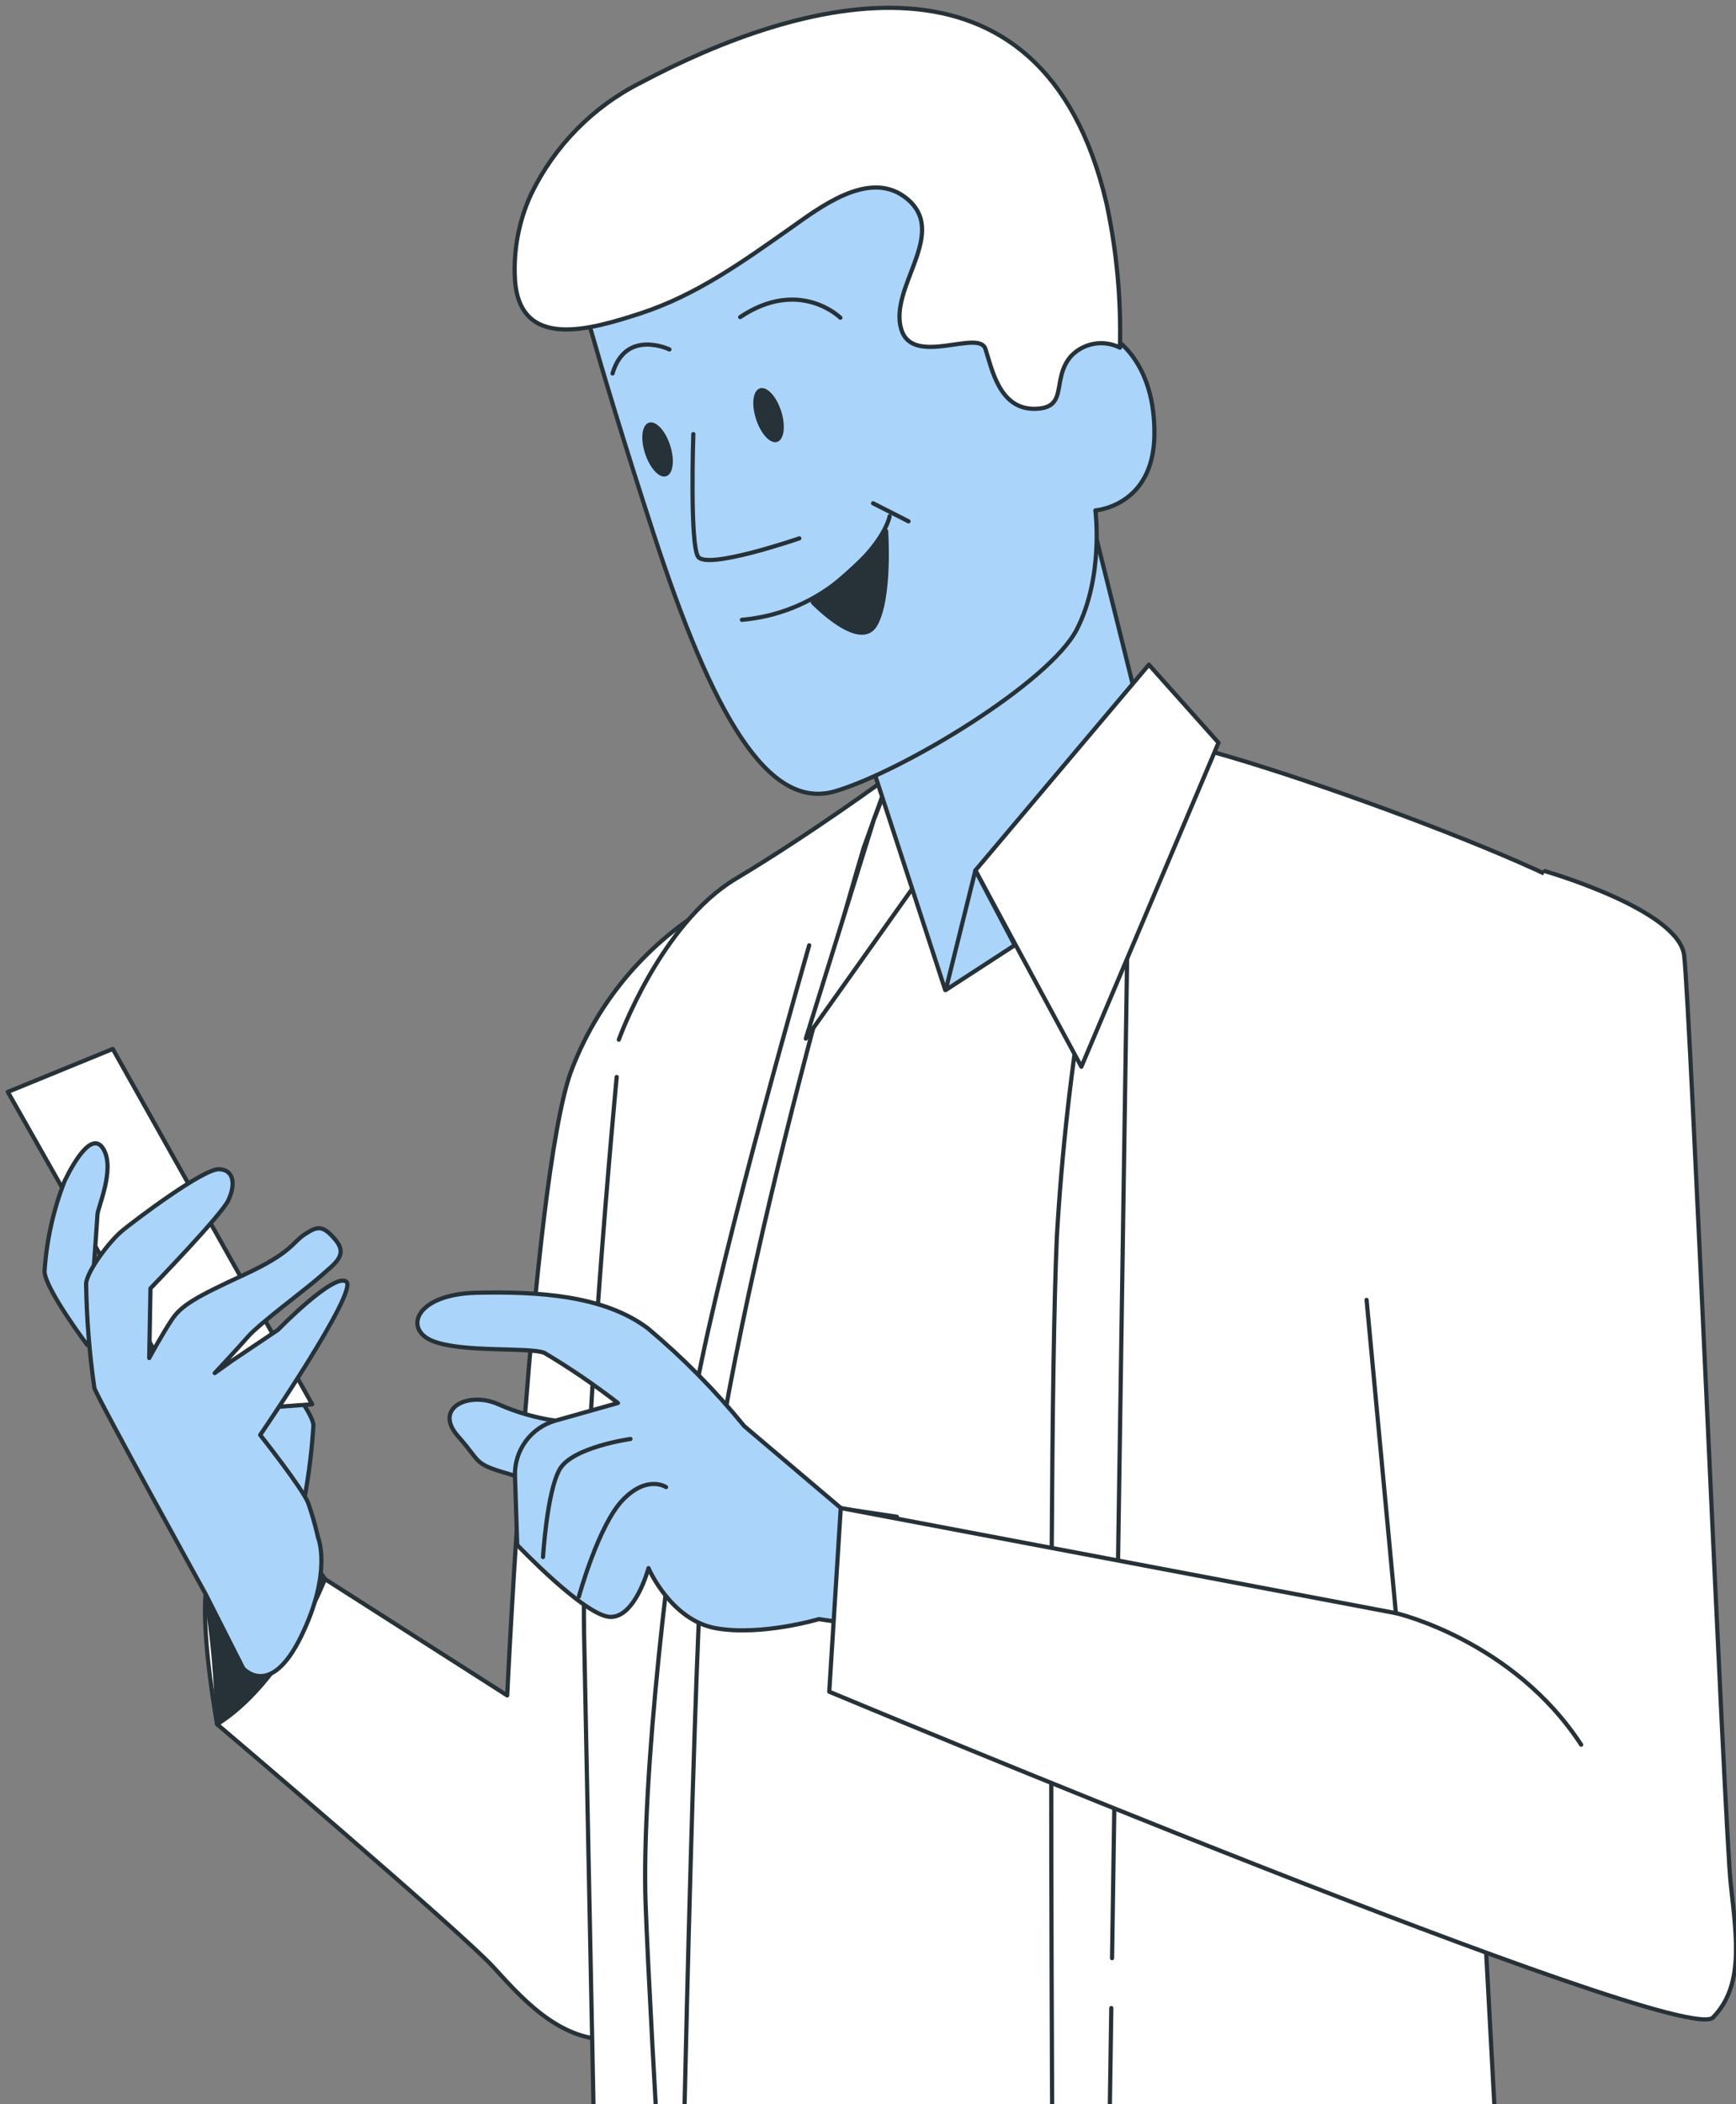 <svg width="222" height="269" viewBox="0 0 222 269" fill="none" xmlns="http://www.w3.org/2000/svg">
<rect x="0" y="0" width="222" height="269" fill="#808080" stroke="none"/>
<path d="M90.249 116.139C82.303 121.003 76.217 128.391 72.966 137.122C67.936 151.393 64.861 216.745 64.861 216.745L41.555 201.865C41.555 201.865 26.771 197.876 26.29 203.787C25.81 209.697 27.764 220.429 27.764 220.429C27.764 220.429 58.982 246.938 63.195 251.583C67.407 256.228 72.245 261.434 79.309 260.697C86.372 259.961 82.064 218.763 82.064 218.763L90.249 116.139Z" fill="white" stroke="#263238" stroke-width="0.537" stroke-linecap="round" stroke-linejoin="round"/>
<path d="M41.556 201.865C41.556 201.865 36.51 214.952 27.765 220.43C27.7 214.853 27.207 209.289 26.291 203.788C24.945 197.477 35.469 192.543 41.556 201.865Z" fill="#263238" stroke="#263238" stroke-width="0.537" stroke-linecap="round" stroke-linejoin="round"/>
<path d="M138.637 99.064L170.672 110.965L166.956 302.102C166.956 302.102 116.421 314.532 85.411 297.633L84.289 262.395C84.289 262.395 86.308 178.991 89.575 157.544C92.843 136.096 105.593 112.214 105.593 112.214C105.593 112.214 120.153 103.084 124.558 101.514C129.17 100.288 133.881 99.468 138.637 99.064Z" fill="white" stroke="#263238" stroke-width="0.537" stroke-linecap="round" stroke-linejoin="round"/>
<path d="M78.862 137.683C78.862 137.683 74.248 186.008 74.697 209.073C75.145 232.138 76.699 308.991 76.699 308.991L86.598 314.389C86.598 314.389 87.927 240.964 89.353 207.375C90.778 173.786 110.448 108.387 110.448 108.387L113.748 99.225C113.748 99.225 103.785 106.545 94.11 112.327C84.436 118.109 79.134 132.91 79.134 132.91" fill="white"/>
<path d="M78.862 137.683C78.862 137.683 74.248 186.008 74.697 209.073C75.145 232.138 76.699 308.991 76.699 308.991L86.598 314.389C86.598 314.389 87.927 240.964 89.353 207.375C90.778 173.786 110.448 108.387 110.448 108.387L113.748 99.225C113.748 99.225 103.785 106.545 94.11 112.327C84.436 118.109 79.134 132.91 79.134 132.91" stroke="#263238" stroke-width="0.537" stroke-linecap="round" stroke-linejoin="round"/>
<path d="M103.48 120.849C103.48 120.849 92.444 159.163 88.968 177.759C85.493 196.355 82.001 227.686 82.561 243.431C83.122 259.176 86.518 314.453 86.518 314.453" stroke="#263238" stroke-width="0.537" stroke-linecap="round" stroke-linejoin="round"/>
<path d="M119.208 110.035L103.046 132.78L111.76 104.766L115.941 94.05L119.208 110.035Z" fill="white" stroke="#263238" stroke-width="0.537" stroke-linecap="round" stroke-linejoin="round"/>
<path d="M138.029 60.093C138.029 60.093 147.287 97.126 147.639 98.76C147.992 100.393 120.874 126.566 120.874 126.566L110.415 94.531C110.415 94.531 127.169 83.991 130.389 75.182C133.608 66.372 136.443 58.764 138.029 60.093Z" fill="#ABD4FA" stroke="#263238" stroke-width="0.537" stroke-linecap="round" stroke-linejoin="round"/>
<path d="M145.75 94.389C139.946 115.21 136.391 136.593 135.147 158.171C133.705 191.055 134.89 320.365 134.89 320.365L193.451 312.26C193.451 312.26 189.046 231.948 188.998 229.161C188.95 226.374 204.711 119.729 204.647 116.173C204.583 112.617 151.661 93.236 145.75 94.389Z" fill="white" stroke="#263238" stroke-width="0.537" stroke-linecap="round" stroke-linejoin="round"/>
<path d="M142.114 256.712L141.233 315.384" stroke="#263238" stroke-width="0.537" stroke-linecap="round" stroke-linejoin="round"/>
<path d="M144.132 122.58L142.21 250.336" stroke="#263238" stroke-width="0.537" stroke-linecap="round" stroke-linejoin="round"/>
<path d="M146.919 84.971L124.735 111.272L138.286 136.372L155.825 94.95L146.919 84.971Z" fill="white" stroke="#263238" stroke-width="0.537" stroke-linecap="round" stroke-linejoin="round"/>
<path d="M124.734 111.271L120.938 126.568L129.764 120.834L124.734 111.271Z" fill="#ABD4FA" stroke="#263238" stroke-width="0.537" stroke-linecap="round" stroke-linejoin="round"/>
<path d="M73.031 32.911C73.031 32.911 75.93 44.732 83.522 68.054C91.114 91.376 98.194 103.709 106.828 101.146C115.461 98.584 134.234 87.259 137.71 80.452C141.185 73.644 140.08 65.251 140.08 65.251C140.08 65.251 147.496 64.738 147.624 55.64C147.753 46.542 142.819 42.314 139.119 41.849C135.419 41.385 128.98 46.334 126.305 38.918C123.63 31.502 129.621 23.653 123.742 19.409C117.864 15.164 104.425 15.292 92.732 19.409C85.426 22.054 78.808 26.307 73.367 31.854L73.031 32.911Z" fill="#ABD4FA" stroke="#263238" stroke-width="0.537" stroke-linecap="round" stroke-linejoin="round"/>
<path d="M88.663 55.497C88.663 55.497 88.199 69.368 89.256 71.146C90.313 72.924 102.214 68.824 102.214 68.824" stroke="#263238" stroke-width="0.537" stroke-linecap="round" stroke-linejoin="round"/>
<path d="M94.878 79.237C99.397 78.849 103.698 77.12 107.228 74.272C113.234 69.466 113.763 65.991 113.763 65.991" stroke="#263238" stroke-width="0.537" stroke-linecap="round" stroke-linejoin="round"/>
<path d="M111.648 64.34L116.181 66.646" stroke="#263238" stroke-width="0.537" stroke-linecap="round" stroke-linejoin="round"/>
<path d="M113.314 67.894C113.314 67.894 113.907 76.383 111.953 79.843C109.999 83.302 103.944 77.008 103.944 77.008C103.944 77.008 111.873 70.729 113.314 67.894Z" fill="#263238" stroke="#263238" stroke-width="0.537" stroke-linecap="round" stroke-linejoin="round"/>
<path d="M96.688 53.591C97.297 55.481 98.514 56.794 99.395 56.49C100.276 56.185 100.5 54.44 99.892 52.55C99.283 50.659 98.066 49.346 97.169 49.65C96.272 49.955 96.064 51.701 96.688 53.591Z" fill="#263238"/>
<path d="M82.496 57.981C83.105 59.871 84.323 61.184 85.204 60.88C86.085 60.576 86.309 58.83 85.7 56.94C85.091 55.05 83.874 53.736 82.977 54.04C82.08 54.345 81.872 56.091 82.496 57.981Z" fill="#263238"/>
<path d="M107.467 40.617C107.467 40.617 102.245 35.459 94.653 40.536" stroke="#263238" stroke-width="0.537" stroke-linecap="round" stroke-linejoin="round"/>
<path d="M85.604 44.67C85.604 44.67 80.014 41.995 78.332 47.745" stroke="#263238" stroke-width="0.537" stroke-linecap="round" stroke-linejoin="round"/>
<path d="M67.889 24.888C70.86 18.694 75.8 13.658 81.936 10.568C102.07 -0.132 133.288 -9.165 141.505 26.009C142.806 32.065 143.381 38.254 143.219 44.445C142.197 43.928 141.036 43.755 139.907 43.951C138.779 44.147 137.744 44.703 136.956 45.535C134.378 48.514 136.764 52.23 132.279 52.262C127.794 52.294 126.849 47.168 126.016 44.606C125.184 42.043 116.822 46.896 115.285 42.187C113.507 36.709 121.692 29.597 115.669 25.16C111.024 21.733 104.809 26.538 101.093 29.165C94.99 33.457 89.064 37.734 81.872 40.073C75.593 42.107 66.447 44.878 65.854 35.748C65.636 32.016 66.335 28.288 67.889 24.888Z" fill="white" stroke="#263238" stroke-width="0.537" stroke-linecap="round" stroke-linejoin="round"/>
<path d="M38.593 193.265C39.355 189.627 39.852 185.939 40.083 182.229C39.923 179.522 31.001 170.056 31.001 170.056L25.139 176.575L38.593 193.265Z" fill="#ABD4FA" stroke="#263238" stroke-width="0.537" stroke-linecap="round" stroke-linejoin="round"/>
<path d="M14.422 134.097L39.922 179.523L24.305 180.676L1 139.591L14.422 134.097Z" fill="white" stroke="#263238" stroke-width="0.537" stroke-linecap="round" stroke-linejoin="round"/>
<path d="M11.171 171.96C11.171 171.96 5.805 164.833 5.693 162.558C5.95 158.583 6.82 154.671 8.272 150.961C9.441 148.543 11.844 144.41 13.27 146.973C14.695 149.536 12.517 154.357 12.469 155.222C12.421 156.087 12.02 161.629 12.02 161.629L13.414 165.201L11.171 171.96Z" fill="#ABD4FA" stroke="#263238" stroke-width="0.537" stroke-linecap="round" stroke-linejoin="round"/>
<path d="M40.691 196.612C40.35 195.111 39.928 193.63 39.426 192.175C38.753 190.365 33.275 183.445 33.275 183.445C33.275 183.445 45.833 165.105 44.295 163.856C42.757 162.607 35.55 170.007 35.55 170.007L29.591 174.011L27.461 175.533C27.461 175.533 30.152 172.666 31.673 170.92C33.195 169.174 39.154 164.801 40.98 163.167C42.806 161.533 44.551 160.476 42.902 158.506C41.252 156.536 40.563 156.76 38.961 157.801C37.359 158.842 37.359 160.124 31.225 162.959C25.09 165.794 23.216 166.851 21.983 168.693C20.749 170.535 19.083 173.611 19.083 173.611L19.244 164.705C19.244 164.705 28.245 155.415 29.174 153.493C30.104 151.57 30.023 149.536 28.005 149.472C25.987 149.408 17.418 155.879 15.704 157.273C13.99 158.666 11.123 162.51 11.011 164.096C11.076 168.562 11.43 173.019 12.068 177.439C12.5 178.816 26.291 203.772 26.291 203.772L31.097 213.27C31.097 213.27 34.556 217.323 38.529 209.154C42.501 200.985 40.691 196.612 40.691 196.612Z" fill="#ABD4FA" stroke="#263238" stroke-width="0.537" stroke-linecap="round" stroke-linejoin="round"/>
<path d="M71.012 181.618C68.499 181.252 66.047 180.547 63.724 179.52C59.912 177.822 55.363 180.001 58.582 183.621C61.802 187.24 60.296 187.064 65.854 188.666C71.412 190.268 71.012 181.618 71.012 181.618Z" fill="#ABD4FA" stroke="#263238" stroke-width="0.537" stroke-linecap="round" stroke-linejoin="round"/>
<path d="M104.713 206.99C104.713 206.99 97.409 209.169 91.594 208.16C85.78 207.151 82.929 200.471 82.929 200.471C82.929 200.471 81.231 206.878 77.979 206.702C74.728 206.526 66.142 197.508 66.142 197.508L65.854 188.666C65.808 187.085 66.29 185.534 67.224 184.257C68.158 182.981 69.491 182.052 71.012 181.619L79.02 179.36C76.018 177.037 72.879 174.897 69.618 172.953C67.712 172.184 59.175 172.953 55.362 171.447C51.55 169.942 53.104 165.441 60.953 165.265C68.801 165.088 77.243 165.585 82.865 169.83C87.351 173.59 91.47 177.768 95.166 182.307L107.58 192.831L114.692 193.904L112.545 208.128L104.713 206.99Z" fill="#ABD4FA" stroke="#263238" stroke-width="0.537" stroke-linecap="round" stroke-linejoin="round"/>
<path d="M85.171 190.11C85.171 190.11 82.816 188.509 79.677 191.712C76.537 194.916 74.022 204.126 74.022 204.126" stroke="#263238" stroke-width="0.537" stroke-linecap="round" stroke-linejoin="round"/>
<path d="M80.623 183.959C80.623 183.959 73.207 184.985 71.573 187.836C69.939 190.687 69.442 199.048 69.442 199.048" stroke="#263238" stroke-width="0.537" stroke-linecap="round" stroke-linejoin="round"/>
<path d="M197.567 111.368C197.567 111.368 214.594 116.254 215.363 122.1C216.131 127.946 220.536 233.774 221.337 240.934C222.138 248.094 222.939 253.925 219.063 257.913C215.186 261.901 106.043 216.267 106.043 216.267L107.516 192.786L178.506 206.224L174.758 166.18" fill="white"/>
<path d="M197.567 111.368C197.567 111.368 214.594 116.254 215.363 122.1C216.131 127.946 220.536 233.774 221.337 240.934C222.138 248.094 222.939 253.925 219.063 257.913C215.186 261.901 106.043 216.267 106.043 216.267L107.516 192.786L178.506 206.224L174.758 166.18" stroke="#263238" stroke-width="0.537" stroke-linecap="round" stroke-linejoin="round"/>
<path d="M178.506 206.222C178.506 206.222 193.498 209.682 202.196 223.041" stroke="#263238" stroke-width="0.537" stroke-linecap="round" stroke-linejoin="round"/>
</svg>
